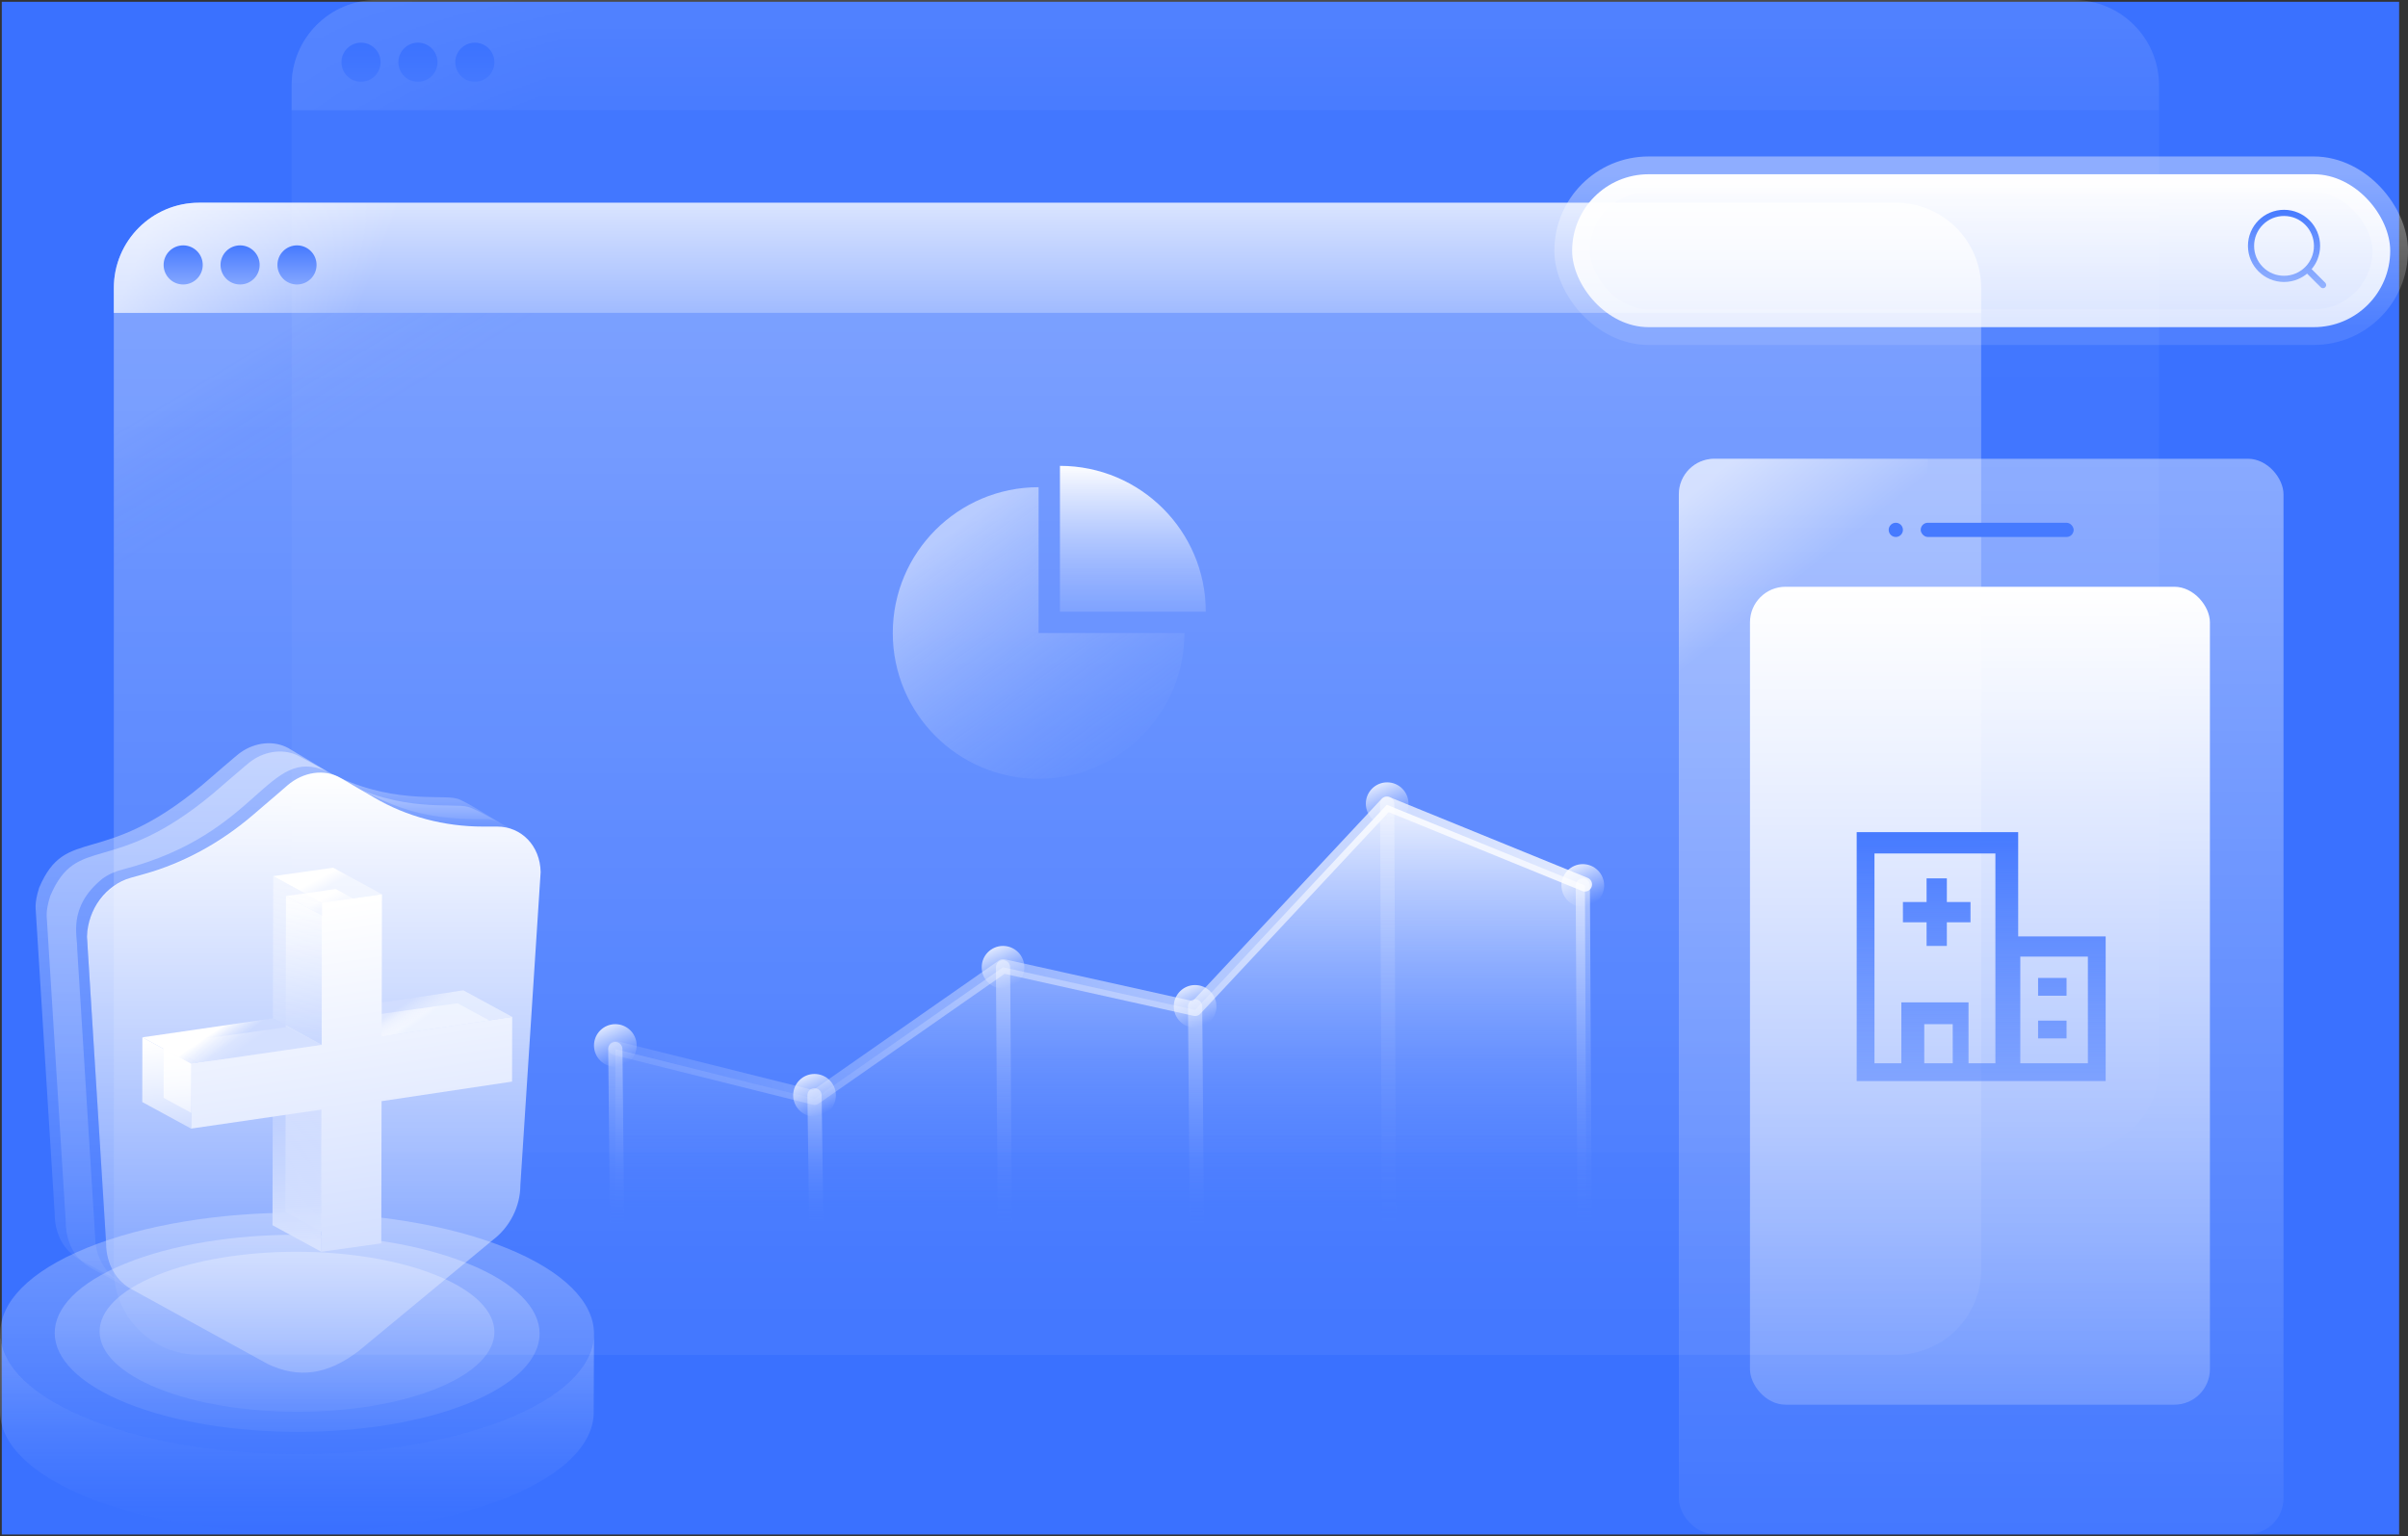 <?xml version="1.0" encoding="UTF-8"?>
<svg width="677px" height="432px" viewBox="0 0 677 432" version="1.1" xmlns="http://www.w3.org/2000/svg" xmlns:xlink="http://www.w3.org/1999/xlink">
    <rect x="0" y="0" width="677" height="432" fill="#333333" stroke="none"/>
    <title>登陆svg4</title>
    <defs>
        <linearGradient x1="50%" y1="0.479%" x2="50%" y2="100%" id="linearGradient-1">
            <stop stop-color="#FFFFFF" stop-opacity="0.8" offset="0%"></stop>
            <stop stop-color="#FFFFFF" stop-opacity="0.5" offset="100%"></stop>
        </linearGradient>
        <linearGradient x1="50%" y1="0%" x2="50%" y2="100%" id="linearGradient-2">
            <stop stop-color="#FFFFFF" stop-opacity="0.3" offset="0%"></stop>
            <stop stop-color="#FFFFFF" stop-opacity="0.1" offset="100%"></stop>
        </linearGradient>
        <linearGradient x1="4.772%" y1="47.997%" x2="53.316%" y2="52.452%" id="linearGradient-3">
            <stop stop-color="#FFFFFF" stop-opacity="0.6" offset="0%"></stop>
            <stop stop-color="#FFFFFF" stop-opacity="0" offset="100%"></stop>
        </linearGradient>
        <linearGradient x1="50%" y1="0%" x2="50%" y2="100%" id="linearGradient-4">
            <stop stop-color="#467AFF" offset="0%"></stop>
            <stop stop-color="#84A6FF" offset="100%"></stop>
        </linearGradient>
        <linearGradient x1="50%" y1="0%" x2="50%" y2="97.059%" id="linearGradient-5">
            <stop stop-color="#FFFFFF" stop-opacity="0.3" offset="0%"></stop>
            <stop stop-color="#FFFFFF" stop-opacity="0.05" offset="100%"></stop>
        </linearGradient>
        <linearGradient x1="4.772%" y1="38.275%" x2="31.131%" y2="61.718%" id="linearGradient-6">
            <stop stop-color="#FFFFFF" stop-opacity="0.3" offset="0%"></stop>
            <stop stop-color="#6C95FF" stop-opacity="0" offset="100%"></stop>
        </linearGradient>
        <linearGradient x1="50%" y1="0%" x2="50%" y2="100%" id="linearGradient-7">
            <stop stop-color="#FFFFFF" stop-opacity="0.4" offset="0%"></stop>
            <stop stop-color="#FFFFFF" stop-opacity="0.05" offset="100%"></stop>
        </linearGradient>
        <linearGradient x1="10.602%" y1="9.145%" x2="40.979%" y2="50%" id="linearGradient-8">
            <stop stop-color="#FFFFFF" stop-opacity="0.5" offset="0%"></stop>
            <stop stop-color="#FFFFFF" stop-opacity="0" offset="100%"></stop>
        </linearGradient>
        <linearGradient x1="50%" y1="0%" x2="50%" y2="100%" id="linearGradient-9">
            <stop stop-color="#FFFFFF" offset="0%"></stop>
            <stop stop-color="#FFFFFF" stop-opacity="0.2" offset="100%"></stop>
        </linearGradient>
        <linearGradient x1="50%" y1="0%" x2="50%" y2="100%" id="linearGradient-10">
            <stop stop-color="#467AFF" offset="0%"></stop>
            <stop stop-color="#467AFF" stop-opacity="0.5" offset="100%"></stop>
        </linearGradient>
        <linearGradient x1="50%" y1="0%" x2="50%" y2="100%" id="linearGradient-11">
            <stop stop-color="#FFFFFF" offset="0%"></stop>
            <stop stop-color="#FFFFFF" stop-opacity="0.8" offset="100%"></stop>
        </linearGradient>
        <linearGradient x1="50%" y1="0%" x2="50%" y2="100%" id="linearGradient-12">
            <stop stop-color="#FFFFFF" stop-opacity="0.4" offset="0%"></stop>
            <stop stop-color="#FFFFFF" stop-opacity="0.1" offset="100%"></stop>
        </linearGradient>
        <linearGradient x1="50%" y1="0%" x2="50%" y2="100%" id="linearGradient-13">
            <stop stop-color="#467AFF" offset="0%"></stop>
            <stop stop-color="#467AFF" stop-opacity="0.5" offset="100%"></stop>
        </linearGradient>
        <linearGradient x1="56.808%" y1="0%" x2="56.808%" y2="100%" id="linearGradient-14">
            <stop stop-color="#FCFDFF" stop-opacity="0.9" offset="0%"></stop>
            <stop stop-color="#5483FF" stop-opacity="0" offset="100%"></stop>
            <stop stop-color="#FFFFFF" stop-opacity="0.2" offset="100%"></stop>
        </linearGradient>
        <linearGradient x1="33.326%" y1="3.577%" x2="72.891%" y2="92.202%" id="linearGradient-15">
            <stop stop-color="#FFFFFF" stop-opacity="0.8" offset="0%"></stop>
            <stop stop-color="#E0E8FF" stop-opacity="0" offset="100%"></stop>
        </linearGradient>
        <linearGradient x1="50%" y1="0%" x2="50%" y2="100%" id="linearGradient-16">
            <stop stop-color="#FFFFFF" stop-opacity="0.4" offset="0%"></stop>
            <stop stop-color="#5B89FF" stop-opacity="0" offset="100%"></stop>
        </linearGradient>
        <linearGradient x1="50%" y1="0%" x2="50%" y2="100%" id="linearGradient-17">
            <stop stop-color="#FFFFFF" stop-opacity="0.4" offset="0%"></stop>
            <stop stop-color="#5B89FF" stop-opacity="0" offset="100%"></stop>
        </linearGradient>
        <linearGradient x1="50%" y1="0%" x2="50%" y2="100%" id="linearGradient-18">
            <stop stop-color="#FFFFFF" stop-opacity="0.4" offset="0%"></stop>
            <stop stop-color="#5B89FF" stop-opacity="0" offset="100%"></stop>
        </linearGradient>
        <linearGradient x1="50%" y1="0%" x2="50%" y2="100%" id="linearGradient-19">
            <stop stop-color="#FFFFFF" stop-opacity="0.4" offset="0%"></stop>
            <stop stop-color="#5B89FF" stop-opacity="0" offset="100%"></stop>
        </linearGradient>
        <linearGradient x1="50%" y1="0%" x2="50%" y2="100%" id="linearGradient-20">
            <stop stop-color="#FFFFFF" stop-opacity="0.4" offset="0%"></stop>
            <stop stop-color="#5B89FF" stop-opacity="0" offset="100%"></stop>
        </linearGradient>
        <linearGradient x1="50%" y1="0.206%" x2="50%" y2="100%" id="linearGradient-21">
            <stop stop-color="#FFFFFF" stop-opacity="0.5" offset="0%"></stop>
            <stop stop-color="#5B89FF" stop-opacity="0" offset="100%"></stop>
        </linearGradient>
        <linearGradient x1="100%" y1="45.398%" x2="0%" y2="54.602%" id="linearGradient-22">
            <stop stop-color="#FFFFFF" stop-opacity="0.8" offset="0%"></stop>
            <stop stop-color="#FFFFFF" stop-opacity="0.1" offset="100%"></stop>
        </linearGradient>
        <linearGradient x1="56.808%" y1="0%" x2="56.808%" y2="100%" id="linearGradient-23">
            <stop stop-color="#FCFDFF" offset="0%"></stop>
            <stop stop-color="#B0C6FF" stop-opacity="0.3" offset="100%"></stop>
            <stop stop-color="#FFFFFF" stop-opacity="0.2" offset="100%"></stop>
        </linearGradient>
        <linearGradient x1="0%" y1="41.165%" x2="80.834%" y2="99.621%" id="linearGradient-24">
            <stop stop-color="#FFFFFF" stop-opacity="0.5" offset="0%"></stop>
            <stop stop-color="#6993FF" stop-opacity="0.2" offset="100%"></stop>
        </linearGradient>
        <linearGradient x1="50%" y1="0%" x2="50%" y2="97.059%" id="linearGradient-25">
            <stop stop-color="#FFFFFF" stop-opacity="0.3" offset="0%"></stop>
            <stop stop-color="#3A71FF" stop-opacity="0.1" offset="100%"></stop>
        </linearGradient>
        <linearGradient x1="50%" y1="0%" x2="50%" y2="97.059%" id="linearGradient-26">
            <stop stop-color="#FFFFFF" stop-opacity="0.3" offset="0%"></stop>
            <stop stop-color="#FFFFFF" stop-opacity="0.05" offset="100%"></stop>
        </linearGradient>
        <linearGradient x1="50%" y1="0%" x2="50%" y2="97.059%" id="linearGradient-27">
            <stop stop-color="#FFFFFF" stop-opacity="0.3" offset="0%"></stop>
            <stop stop-color="#FFFFFF" stop-opacity="0.05" offset="100%"></stop>
        </linearGradient>
        <linearGradient x1="50%" y1="0%" x2="50%" y2="97.059%" id="linearGradient-28">
            <stop stop-color="#FFFFFF" stop-opacity="0.3" offset="0%"></stop>
            <stop stop-color="#FFFFFF" stop-opacity="0.05" offset="100%"></stop>
        </linearGradient>
        <linearGradient x1="50%" y1="0%" x2="50%" y2="100%" id="linearGradient-29">
            <stop stop-color="#FFFFFF" stop-opacity="0.4" offset="0%"></stop>
            <stop stop-color="#FFFFFF" stop-opacity="0.05" offset="100%"></stop>
        </linearGradient>
        <linearGradient x1="50%" y1="0%" x2="50%" y2="100%" id="linearGradient-30">
            <stop stop-color="#FFFFFF" offset="0%"></stop>
            <stop stop-color="#FFFFFF" stop-opacity="0.2" offset="100%"></stop>
        </linearGradient>
        <linearGradient x1="50%" y1="0%" x2="50%" y2="100%" id="linearGradient-31">
            <stop stop-color="#FFFFFF" stop-opacity="0.4" offset="0%"></stop>
            <stop stop-color="#FFFFFF" stop-opacity="0.05" offset="100%"></stop>
        </linearGradient>
        <linearGradient x1="50%" y1="0%" x2="50%" y2="100%" id="linearGradient-32">
            <stop stop-color="#FFFFFF" stop-opacity="0.4" offset="0%"></stop>
            <stop stop-color="#FFFFFF" stop-opacity="0.05" offset="100%"></stop>
        </linearGradient>
        <linearGradient x1="50%" y1="0%" x2="50%" y2="100%" id="linearGradient-33">
            <stop stop-color="#FFFFFF" stop-opacity="0.4" offset="0%"></stop>
            <stop stop-color="#FFFFFF" stop-opacity="0.05" offset="100%"></stop>
        </linearGradient>
        <linearGradient x1="33.326%" y1="47.32%" x2="50%" y2="52.887%" id="linearGradient-34">
            <stop stop-color="#FFFFFF" offset="0%"></stop>
            <stop stop-color="#FFFFFF" stop-opacity="0.45" offset="100%"></stop>
        </linearGradient>
        <linearGradient x1="48.823%" y1="3.577%" x2="50%" y2="100%" id="linearGradient-35">
            <stop stop-color="#FFFFFF" offset="0%"></stop>
            <stop stop-color="#FFFFFF" stop-opacity="0.45" offset="100%"></stop>
        </linearGradient>
        <linearGradient x1="33.326%" y1="45.228%" x2="50%" y2="55.139%" id="linearGradient-36">
            <stop stop-color="#FFFFFF" offset="0%"></stop>
            <stop stop-color="#FFFFFF" stop-opacity="0.45" offset="100%"></stop>
        </linearGradient>
        <linearGradient x1="33.326%" y1="47.32%" x2="50%" y2="52.887%" id="linearGradient-37">
            <stop stop-color="#FFFFFF" offset="0%"></stop>
            <stop stop-color="#FFFFFF" stop-opacity="0.45" offset="100%"></stop>
        </linearGradient>
        <linearGradient x1="45.177%" y1="3.577%" x2="50%" y2="100%" id="linearGradient-38">
            <stop stop-color="#FFFFFF" offset="0%"></stop>
            <stop stop-color="#FFFFFF" stop-opacity="0.45" offset="100%"></stop>
        </linearGradient>
        <linearGradient x1="36.204%" y1="3.577%" x2="50%" y2="100%" id="linearGradient-39">
            <stop stop-color="#FFFFFF" offset="0%"></stop>
            <stop stop-color="#FFFFFF" stop-opacity="0.45" offset="100%"></stop>
        </linearGradient>
        <linearGradient x1="33.326%" y1="46.927%" x2="49.566%" y2="53.143%" id="linearGradient-40">
            <stop stop-color="#D3DFFF" stop-opacity="0.7" offset="0%"></stop>
            <stop stop-color="#FCFDFF" stop-opacity="0.5" offset="100%"></stop>
        </linearGradient>
        <linearGradient x1="48.604%" y1="4.683%" x2="49.942%" y2="96.007%" id="linearGradient-41">
            <stop stop-color="#C3D3FF" stop-opacity="0.7" offset="0%"></stop>
            <stop stop-color="#D7E2FF" offset="100%"></stop>
        </linearGradient>
        <linearGradient x1="48.604%" y1="4.683%" x2="49.964%" y2="97.512%" id="linearGradient-42">
            <stop stop-color="#FFFFFF" stop-opacity="0.45" offset="0%"></stop>
            <stop stop-color="#C9D8FF" offset="100%"></stop>
        </linearGradient>
        <linearGradient x1="33.326%" y1="45.197%" x2="50%" y2="55.173%" id="linearGradient-43">
            <stop stop-color="#FFFFFF" offset="0%"></stop>
            <stop stop-color="#FFFFFF" stop-opacity="0.45" offset="100%"></stop>
        </linearGradient>
        <linearGradient x1="33.326%" y1="47.001%" x2="50%" y2="53.231%" id="linearGradient-44">
            <stop stop-color="#FFFFFF" offset="0%"></stop>
            <stop stop-color="#D0DDFF" stop-opacity="0.7" offset="100%"></stop>
        </linearGradient>
        <linearGradient x1="45.208%" y1="3.577%" x2="50%" y2="100%" id="linearGradient-45">
            <stop stop-color="#FFFFFF" offset="0%"></stop>
            <stop stop-color="#FFFFFF" stop-opacity="0.45" offset="100%"></stop>
        </linearGradient>
        <linearGradient x1="36.555%" y1="3.577%" x2="49.955%" y2="99.678%" id="linearGradient-46">
            <stop stop-color="#FFFFFF" offset="0%"></stop>
            <stop stop-color="#D3DFFF" offset="100%"></stop>
        </linearGradient>
    </defs>
    <g id="页面-1" stroke="none" stroke-width="1" fill="none" fill-rule="evenodd">
        <g id="登陆svg4" transform="translate(-0, 0)">
            <rect id="矩形" fill="#3A71FF" fill-rule="nonzero" x="0.5" y="0.5" width="674" height="431"></rect>
            <g id="编组-12" opacity="0.15" transform="translate(82, 0)" fill-rule="nonzero">
                <path d="M24,0 L501,0 C514.255,0 525,10.745 525,24 L525,31 L525,31 L0,31 L0,24 C0,10.745 10.745,0 24,0 Z" id="矩形备份" fill="url(#linearGradient-1)"></path>
                <path d="M0,31 L525,31 L525,300 C525,313.255 514.255,324 501,324 L24,324 C10.745,324 0,313.255 0,300 L0,31 L0,31 Z" id="矩形备份-2" fill="url(#linearGradient-2)"></path>
                <path d="M24,0 L140,0 L140,0 L140,31 L0,31 L0,24 C0,10.745 10.745,0 24,0 Z" id="矩形备份-27" fill="url(#linearGradient-3)"></path>
                <circle id="椭圆形备份-2" fill="url(#linearGradient-4)" cx="19.5" cy="17.5" r="5.5"></circle>
                <circle id="椭圆形备份-28" fill="url(#linearGradient-4)" cx="35.5" cy="17.5" r="5.5"></circle>
                <circle id="椭圆形备份-30" fill="url(#linearGradient-4)" cx="51.5" cy="17.5" r="5.5"></circle>
            </g>
            <g id="编组-9" transform="translate(32, 57)" fill-rule="nonzero">
                <path d="M0,31 L525,31 L525,300 C525,313.255 514.255,324 501,324 L24,324 C10.745,324 0,313.255 0,300 L0,31 L0,31 Z" id="矩形" fill="url(#linearGradient-5)"></path>
                <polygon id="矩形备份-28" fill="url(#linearGradient-6)" opacity="0.2" points="0 31 140 31 140 106 0 106"></polygon>
                <path d="M24,0 L501,0 C514.255,0 525,10.745 525,24 L525,31 L525,31 L0,31 L0,24 C0,10.745 10.745,0 24,0 Z" id="矩形" fill="url(#linearGradient-1)"></path>
                <path d="M24,0 L140,0 L140,0 L140,31 L0,31 L0,24 C0,10.745 10.745,0 24,0 Z" id="矩形备份-26" fill="url(#linearGradient-3)"></path>
                <circle id="椭圆形" fill="url(#linearGradient-4)" cx="19.5" cy="17.5" r="5.5"></circle>
                <circle id="椭圆形备份-26" fill="url(#linearGradient-4)" cx="35.5" cy="17.5" r="5.5"></circle>
                <circle id="椭圆形备份-27" fill="url(#linearGradient-4)" cx="51.5" cy="17.5" r="5.5"></circle>
            </g>
            <g id="编组-14" transform="translate(472, 129)" fill-rule="nonzero">
                <g id="编组-13">
                    <rect id="矩形备份-25" fill="url(#linearGradient-7)" x="0" y="0" width="170" height="302.373" rx="10"></rect>
                    <path d="M10,0 L70,0 L70,0 L70,75 L0,75 L0,10 C0,4.477 4.477,0 10,0 Z" id="矩形备份-25" fill="url(#linearGradient-8)"></path>
                    <g id="编组-8" transform="translate(59, 18)" fill="#467AFF">
                        <circle id="椭圆形" cx="2" cy="2" r="2"></circle>
                        <rect id="矩形" x="9" y="0" width="43" height="4" rx="2"></rect>
                    </g>
                </g>
                <rect id="矩形备份-25" fill="url(#linearGradient-9)" x="20" y="36" width="129.31" height="230" rx="10"></rect>
                <path d="M95.405,105 L95.405,134.324 L120,134.324 L120,175 L50,175 L50,105 L95.405,105 Z M89,111 L55,111 L55,170 L62.556,170 L62.556,152.871 L81.444,152.871 L81.444,170 L89,170 L89,111 Z M115,140 L96,140 L96,170 L115,170 L115,140 Z M77,159 L69,159 L69,170 L77,170 L77,159 Z M109,158 L109,163 L101,163 L101,158 L109,158 Z M109,146 L109,151 L101,151 L101,146 L109,146 Z M75.35,118 L75.35,124.65 L82,124.65 L82,130.35 L75.35,130.35 L75.35,137 L69.65,137 L69.65,130.35 L63,130.35 L63,124.65 L69.65,124.65 L69.65,118 L75.35,118 L75.35,118 Z" id="形状" fill="url(#linearGradient-10)"></path>
            </g>
            <g id="编组-15" transform="translate(442, 49)" fill-rule="nonzero">
                <rect id="矩形" stroke="url(#linearGradient-12)" stroke-width="10" fill="url(#linearGradient-11)" x="0" y="0" width="230" height="43" rx="21.5"></rect>
                <path d="M211.737,30.509 L207.908,26.681 L207.906,26.679 C208.562,25.902 209.097,25.031 209.493,24.095 C210.022,22.843 210.291,21.515 210.291,20.145 C210.291,18.776 210.022,17.447 209.493,16.196 C208.982,14.988 208.251,13.903 207.319,12.972 C206.388,12.04 205.303,11.309 204.095,10.798 C202.843,10.268 201.515,10 200.145,10 C198.776,10 197.447,10.268 196.196,10.798 C194.988,11.309 193.903,12.04 192.972,12.972 C192.04,13.903 191.309,14.988 190.798,16.196 C190.268,17.447 190,18.776 190,20.145 C190,21.515 190.268,22.843 190.798,24.095 C191.309,25.303 192.04,26.388 192.972,27.319 C193.903,28.251 194.988,28.982 196.196,29.493 C197.447,30.022 198.776,30.291 200.145,30.291 C201.515,30.291 202.843,30.022 204.095,29.493 C205.016,29.103 205.866,28.585 206.63,27.948 C206.632,27.949 206.634,27.951 206.636,27.953 L210.464,31.781 C210.64,31.957 210.87,32.045 211.1,32.045 C211.331,32.045 211.561,31.957 211.737,31.781 C212.088,31.43 212.088,30.86 211.737,30.509 Z M200.145,28.556 C197.899,28.556 195.787,27.681 194.198,26.093 C192.609,24.504 191.734,22.392 191.734,20.145 C191.734,17.899 192.609,15.787 194.198,14.198 C195.787,12.609 197.899,11.734 200.145,11.734 C202.392,11.734 204.504,12.609 206.093,14.198 C207.681,15.787 208.556,17.899 208.556,20.145 C208.556,22.392 207.681,24.504 206.093,26.093 C204.504,27.681 202.392,28.556 200.145,28.556 Z" id="形状" fill="url(#linearGradient-13)"></path>
            </g>
            <g id="编组-39备份-2" transform="translate(167, 220)">
                <polygon id="路径-8" fill="url(#linearGradient-14)" fill-rule="nonzero" points="279 119.757 6 119.757 6 75.013 62 89 115 52 169 64 222.902 6.298 278.594 29"></polygon>
                <circle id="椭圆形" fill="url(#linearGradient-15)" fill-rule="nonzero" cx="6" cy="74" r="6"></circle>
                <circle id="椭圆形备份-29" fill="url(#linearGradient-15)" fill-rule="nonzero" cx="62" cy="88" r="6"></circle>
                <circle id="椭圆形备份-31" fill="url(#linearGradient-15)" fill-rule="nonzero" cx="115" cy="52" r="6"></circle>
                <circle id="椭圆形备份-33" fill="url(#linearGradient-15)" fill-rule="nonzero" cx="169" cy="63" r="6"></circle>
                <circle id="椭圆形备份-35" fill="url(#linearGradient-15)" fill-rule="nonzero" cx="223" cy="6" r="6"></circle>
                <circle id="椭圆形备份-36" fill="url(#linearGradient-15)" fill-rule="nonzero" cx="278" cy="29" r="6"></circle>
                <line x1="6" y1="75" x2="6.5" y2="124.343" id="路径-12" stroke="url(#linearGradient-16)" stroke-width="4" stroke-linecap="round" stroke-linejoin="round"></line>
                <line x1="62" y1="88" x2="62.5" y2="124.343" id="路径-12备份" stroke="url(#linearGradient-17)" stroke-width="4" stroke-linecap="round" stroke-linejoin="round"></line>
                <line x1="115" y1="52" x2="115.5" y2="124.343" id="路径-12备份-2" stroke="url(#linearGradient-18)" stroke-width="4" stroke-linecap="round" stroke-linejoin="round"></line>
                <line x1="169" y1="63" x2="169.5" y2="124.343" id="路径-12备份-3" stroke="url(#linearGradient-19)" stroke-width="4" stroke-linecap="round" stroke-linejoin="round"></line>
                <line x1="223" y1="6" x2="223.5" y2="124.343" id="路径-12备份-4" stroke="url(#linearGradient-20)" stroke-width="4" stroke-linecap="round" stroke-linejoin="round"></line>
                <line x1="278" y1="29" x2="278.5" y2="124.343" id="路径-12备份-17" stroke="url(#linearGradient-21)" stroke-width="4" stroke-linecap="round" stroke-linejoin="round"></line>
                <polyline id="路径-8" stroke="url(#linearGradient-22)" stroke-width="4" stroke-linecap="round" stroke-linejoin="round" points="6 74.715 62 88.702 115 51.702 169 63.702 222.902 6 278.594 28.702"></polyline>
            </g>
            <g id="编组-11" transform="translate(251, 131)" fill-rule="nonzero">
                <path d="M88,41 L88,-8.53538876e-16 C65.356,-8.53538876e-16 47,18.356 47,41 L88,41 Z" id="椭圆形备份-6" fill="url(#linearGradient-23)" transform="translate(67.5, 20.5) scale(-1, 1) translate(-67.5, -20.5) "></path>
                <path d="M41,88 C63.644,88 82,69.644 82,47 C82,24.356 63.644,6 41,6 C18.356,6 1.42108547e-14,24.356 1.42108547e-14,47 L41,47 L41,88 Z" id="椭圆形备份-5" fill="url(#linearGradient-24)" transform="translate(41, 47) scale(-1, 1) rotate(90) translate(-41, -47) "></path>
            </g>
            <g id="2.5医疗防护矢量插画" transform="translate(-0, 209)" fill-rule="nonzero">
                <g id="编组" transform="translate(0, 132)">
                    <path d="M167,34.095 C167,34.251 166.995,34.407 166.99,34.563 C166.987,34.624 166.984,34.685 166.981,34.746 C166.977,34.82 166.973,34.895 166.968,34.969 C166.964,35.033 166.959,35.097 166.954,35.16 C166.948,35.234 166.942,35.308 166.934,35.382 C166.928,35.446 166.921,35.51 166.914,35.575 C166.906,35.648 166.897,35.721 166.888,35.795 C166.88,35.859 166.871,35.923 166.862,35.988 C166.852,36.061 166.841,36.134 166.83,36.208 C166.82,36.272 166.809,36.336 166.798,36.401 C166.785,36.474 166.772,36.547 166.759,36.62 C166.747,36.684 166.734,36.749 166.721,36.813 C166.707,36.886 166.691,36.959 166.676,37.032 C166.661,37.096 166.647,37.161 166.632,37.226 C166.616,37.298 166.598,37.371 166.58,37.444 C166.564,37.508 166.548,37.573 166.531,37.637 C166.512,37.71 166.493,37.782 166.472,37.855 C166.455,37.92 166.436,37.984 166.418,38.049 C166.397,38.12 166.375,38.191 166.353,38.262 C166.334,38.327 166.314,38.392 166.293,38.457 C166.27,38.528 166.246,38.6 166.222,38.671 C166.2,38.736 166.178,38.8 166.156,38.865 C166.13,38.936 166.104,39.008 166.078,39.08 C166.054,39.144 166.031,39.208 166.006,39.272 C165.979,39.343 165.95,39.415 165.922,39.487 C165.896,39.551 165.871,39.615 165.845,39.679 C165.815,39.75 165.784,39.822 165.753,39.894 C165.726,39.957 165.699,40.021 165.671,40.084 C165.639,40.156 165.605,40.229 165.572,40.301 C165.543,40.364 165.515,40.427 165.485,40.489 C165.451,40.562 165.415,40.635 165.379,40.707 C165.348,40.769 165.318,40.831 165.287,40.893 C165.25,40.967 165.211,41.041 165.172,41.115 C165.141,41.175 165.11,41.236 165.077,41.296 C165.031,41.383 164.983,41.469 164.935,41.555 C164.907,41.605 164.88,41.655 164.852,41.705 C164.793,41.809 164.731,41.912 164.67,42.016 C164.651,42.048 164.633,42.08 164.613,42.113 C164.532,42.248 164.448,42.384 164.363,42.519 C164.34,42.555 164.315,42.591 164.292,42.628 C164.229,42.727 164.165,42.826 164.099,42.925 C164.065,42.975 164.03,43.025 163.996,43.076 C163.939,43.16 163.882,43.245 163.823,43.329 C163.784,43.385 163.744,43.44 163.704,43.496 C163.648,43.575 163.592,43.654 163.534,43.732 C163.491,43.79 163.448,43.848 163.404,43.906 C163.348,43.982 163.291,44.058 163.233,44.134 C163.187,44.194 163.141,44.253 163.094,44.312 C163.036,44.387 162.978,44.461 162.919,44.536 C162.874,44.592 162.828,44.647 162.783,44.703 C162.713,44.789 162.643,44.875 162.571,44.96 C162.524,45.016 162.477,45.072 162.43,45.128 C162.357,45.213 162.284,45.298 162.21,45.383 C162.162,45.438 162.114,45.493 162.065,45.548 C161.987,45.636 161.908,45.724 161.828,45.812 C161.782,45.862 161.736,45.913 161.69,45.964 C161.594,46.067 161.498,46.169 161.4,46.272 C161.367,46.307 161.334,46.342 161.301,46.377 C161.169,46.514 161.035,46.651 160.899,46.788 C160.866,46.82 160.833,46.853 160.8,46.885 C160.695,46.989 160.589,47.093 160.482,47.197 C160.431,47.246 160.378,47.296 160.326,47.345 C160.235,47.432 160.143,47.519 160.05,47.606 C159.992,47.66 159.934,47.713 159.875,47.767 C159.785,47.85 159.695,47.932 159.603,48.014 C159.546,48.065 159.489,48.116 159.432,48.167 C159.298,48.285 159.162,48.404 159.025,48.522 C158.986,48.555 158.948,48.588 158.91,48.622 C158.735,48.77 158.558,48.918 158.378,49.066 C158.334,49.102 158.29,49.137 158.246,49.173 C158.105,49.288 157.963,49.402 157.818,49.516 C157.76,49.562 157.702,49.608 157.643,49.654 C157.492,49.772 157.34,49.889 157.186,50.006 C157.145,50.037 157.105,50.069 157.064,50.099 C156.871,50.245 156.674,50.39 156.476,50.535 C156.426,50.571 156.375,50.607 156.325,50.643 C156.171,50.755 156.014,50.866 155.856,50.977 C155.793,51.022 155.729,51.067 155.664,51.111 C155.496,51.228 155.326,51.345 155.153,51.462 C155.112,51.49 155.071,51.518 155.029,51.546 C154.816,51.689 154.601,51.831 154.383,51.972 C154.3,52.027 154.215,52.08 154.131,52.134 C154.032,52.198 153.934,52.261 153.834,52.324 C153.745,52.381 153.655,52.437 153.565,52.493 C153.465,52.555 153.365,52.618 153.263,52.68 C153.172,52.736 153.079,52.792 152.987,52.848 C152.885,52.91 152.783,52.972 152.68,53.034 C152.587,53.09 152.492,53.146 152.397,53.201 C152.294,53.263 152.19,53.324 152.085,53.385 C151.989,53.441 151.892,53.496 151.795,53.552 C151.69,53.613 151.585,53.673 151.478,53.733 C151.38,53.789 151.281,53.845 151.181,53.9 C151.074,53.96 150.967,54.02 150.859,54.08 C150.758,54.135 150.657,54.19 150.556,54.246 C150.447,54.305 150.337,54.364 150.227,54.424 C150.125,54.479 150.022,54.533 149.919,54.588 C149.807,54.647 149.695,54.706 149.583,54.765 C149.479,54.82 149.374,54.874 149.269,54.928 C149.156,54.987 149.042,55.046 148.927,55.104 C148.821,55.158 148.714,55.212 148.607,55.266 C148.492,55.324 148.376,55.382 148.259,55.44 C148.151,55.494 148.042,55.547 147.933,55.601 C147.815,55.659 147.697,55.716 147.578,55.774 C147.468,55.827 147.358,55.88 147.247,55.933 C147.127,55.99 147.007,56.047 146.886,56.104 C146.774,56.157 146.662,56.21 146.549,56.263 C146.427,56.319 146.305,56.376 146.182,56.432 C146.068,56.484 145.954,56.537 145.839,56.589 C145.715,56.645 145.59,56.701 145.465,56.757 C145.349,56.809 145.233,56.861 145.116,56.913 C144.99,56.969 144.863,57.024 144.736,57.08 C144.618,57.131 144.5,57.183 144.382,57.234 C144.253,57.289 144.124,57.344 143.995,57.399 C143.884,57.446 143.773,57.493 143.662,57.54 C143.36,57.667 143.056,57.794 142.749,57.919 C142.297,58.103 141.84,58.284 141.38,58.463 C141.26,58.51 141.139,58.557 141.017,58.604 C140.606,58.762 140.191,58.919 139.774,59.074 C139.719,59.094 139.664,59.115 139.609,59.135 C139.144,59.306 138.673,59.475 138.201,59.641 C138.079,59.684 137.957,59.726 137.835,59.769 C137.433,59.908 137.029,60.046 136.622,60.182 C136.533,60.212 136.446,60.242 136.357,60.272 C135.877,60.431 135.393,60.587 134.907,60.741 C134.79,60.778 134.672,60.815 134.554,60.852 C134.149,60.979 133.741,61.104 133.331,61.228 C133.221,61.261 133.111,61.295 133,61.328 C132.505,61.476 132.008,61.621 131.507,61.763 C131.402,61.793 131.295,61.823 131.189,61.853 C130.769,61.971 130.348,62.087 129.925,62.202 C129.798,62.236 129.672,62.271 129.545,62.305 C129.037,62.441 128.525,62.575 128.011,62.706 C127.927,62.728 127.842,62.749 127.758,62.77 C127.312,62.883 126.863,62.994 126.413,63.103 C126.277,63.136 126.141,63.169 126.004,63.202 C125.482,63.326 124.959,63.449 124.431,63.569 C123.815,63.709 123.196,63.846 122.573,63.979 C122.43,64.01 122.285,64.039 122.142,64.069 C121.661,64.17 121.179,64.271 120.694,64.368 C120.463,64.415 120.229,64.459 119.997,64.504 C119.598,64.583 119.198,64.661 118.797,64.737 C118.534,64.786 118.27,64.833 118.007,64.881 C117.632,64.95 117.257,65.019 116.881,65.085 C116.603,65.133 116.324,65.18 116.045,65.227 C115.68,65.29 115.315,65.352 114.948,65.412 C114.66,65.459 114.371,65.504 114.083,65.55 C113.722,65.607 113.362,65.664 112.999,65.719 C112.705,65.764 112.409,65.807 112.113,65.85 C111.754,65.903 111.396,65.955 111.035,66.005 C110.736,66.047 110.435,66.088 110.135,66.128 C109.776,66.177 109.417,66.225 109.056,66.271 C108.636,66.325 108.215,66.379 107.794,66.43 C107.689,66.443 107.585,66.456 107.48,66.469 C106.914,66.537 106.345,66.602 105.776,66.665 C105.64,66.68 105.503,66.694 105.367,66.709 C104.889,66.761 104.41,66.811 103.93,66.859 C103.807,66.872 103.684,66.885 103.56,66.897 C102.989,66.953 102.415,67.007 101.841,67.059 C101.715,67.07 101.587,67.081 101.46,67.092 C100.979,67.134 100.497,67.174 100.015,67.213 C99.878,67.224 99.741,67.235 99.604,67.246 C99.023,67.291 98.441,67.334 97.859,67.375 C97.775,67.38 97.692,67.386 97.609,67.391 C97.034,67.43 96.459,67.467 95.883,67.501 C95.844,67.504 95.805,67.506 95.765,67.508 C95.175,67.543 94.584,67.574 93.992,67.604 C93.887,67.609 93.782,67.614 93.677,67.619 C93.102,67.647 92.527,67.672 91.951,67.695 C91.844,67.699 91.737,67.703 91.63,67.707 C91.039,67.73 90.448,67.751 89.856,67.768 C89.809,67.769 89.762,67.77 89.714,67.772 C89.25,67.785 88.784,67.795 88.319,67.805 C87.938,67.814 87.557,67.821 87.176,67.827 C86.865,67.832 86.555,67.837 86.244,67.84 C85.861,67.845 85.477,67.848 85.093,67.85 C84.785,67.852 84.477,67.854 84.169,67.855 C83.78,67.855 83.391,67.854 83.002,67.852 C82.7,67.851 82.397,67.85 82.094,67.848 C81.695,67.844 81.297,67.839 80.898,67.833 C80.605,67.829 80.311,67.826 80.017,67.82 C79.65,67.814 79.283,67.804 78.916,67.796 C78.606,67.788 78.296,67.782 77.987,67.773 C77.615,67.763 77.243,67.749 76.872,67.737 C76.567,67.727 76.263,67.718 75.959,67.706 C75.58,67.691 75.201,67.674 74.823,67.658 C74.527,67.645 74.23,67.633 73.935,67.619 C73.544,67.6 73.154,67.578 72.763,67.557 C72.481,67.542 72.197,67.528 71.915,67.511 C71.509,67.488 71.104,67.461 70.699,67.435 C70.433,67.418 70.168,67.402 69.903,67.384 C69.444,67.353 68.987,67.318 68.53,67.284 C68.319,67.268 68.108,67.254 67.898,67.237 C67.23,67.185 66.564,67.129 65.9,67.07 C65.821,67.063 65.742,67.055 65.663,67.048 C65.078,66.995 64.493,66.941 63.91,66.883 C63.747,66.867 63.584,66.848 63.421,66.832 C62.909,66.78 62.397,66.727 61.888,66.671 C61.638,66.643 61.39,66.613 61.141,66.585 C60.719,66.537 60.296,66.489 59.876,66.438 C59.6,66.404 59.326,66.369 59.051,66.334 C58.659,66.285 58.266,66.235 57.875,66.184 C57.589,66.146 57.303,66.106 57.017,66.067 C56.64,66.015 56.263,65.963 55.887,65.909 C55.377,65.836 54.868,65.761 54.361,65.684 C54.285,65.672 54.209,65.66 54.133,65.648 C53.583,65.564 53.035,65.477 52.488,65.387 C52.446,65.38 52.404,65.373 52.361,65.366 C51.802,65.274 51.245,65.179 50.689,65.081 C50.59,65.064 50.491,65.047 50.391,65.029 C49.852,64.933 49.314,64.835 48.778,64.735 C48.679,64.716 48.58,64.698 48.482,64.679 C47.934,64.575 47.388,64.469 46.845,64.36 C46.779,64.347 46.714,64.334 46.649,64.32 C46.164,64.223 45.681,64.123 45.201,64.021 C45.048,63.988 44.896,63.956 44.743,63.923 C44.283,63.824 43.824,63.723 43.367,63.621 C43.281,63.601 43.195,63.583 43.109,63.563 C42.577,63.443 42.048,63.319 41.522,63.194 C41.385,63.161 41.249,63.128 41.113,63.095 C40.696,62.994 40.28,62.891 39.866,62.787 C39.732,62.754 39.597,62.72 39.462,62.686 C38.943,62.553 38.426,62.419 37.912,62.282 C37.827,62.259 37.743,62.236 37.659,62.213 C37.246,62.101 36.835,61.988 36.426,61.873 C36.184,61.806 35.944,61.737 35.704,61.668 C35.394,61.58 35.084,61.49 34.776,61.399 C34.536,61.328 34.297,61.257 34.058,61.185 C33.752,61.093 33.448,61 33.145,60.905 C32.909,60.832 32.673,60.759 32.439,60.685 C32.135,60.588 31.833,60.491 31.532,60.392 C31.302,60.317 31.073,60.243 30.844,60.167 C30.539,60.065 30.236,59.961 29.933,59.858 C29.714,59.782 29.494,59.708 29.276,59.631 C28.962,59.522 28.651,59.409 28.341,59.297 C28.138,59.224 27.934,59.152 27.733,59.078 C27.392,58.953 27.056,58.825 26.719,58.697 C26.552,58.634 26.383,58.572 26.216,58.507 C25.715,58.314 25.219,58.118 24.727,57.919 C17.785,55.106 12.31,51.922 8.301,48.525 C7.707,48.022 7.145,47.514 6.616,47.001 C6.484,46.873 6.353,46.745 6.225,46.616 C5.968,46.359 5.72,46.101 5.479,45.842 C5.359,45.713 5.24,45.583 5.124,45.453 C4.892,45.193 4.667,44.932 4.451,44.67 C3.585,43.623 2.848,42.562 2.24,41.492 C2.012,41.091 1.802,40.688 1.611,40.284 C1.483,40.015 1.363,39.745 1.251,39.475 C0.972,38.8 0.743,38.122 0.565,37.442 C0.493,37.17 0.43,36.898 0.375,36.626 C0.181,35.672 0.086,34.716 0.09,33.761 L-6.56502034e-15,55.907 C-0.035,64.645 8.183,73.397 24.637,80.065 C25.129,80.264 25.626,80.46 26.127,80.653 C26.293,80.717 26.461,80.78 26.628,80.843 C26.965,80.971 27.302,81.099 27.643,81.224 C27.845,81.298 28.049,81.37 28.251,81.443 C28.562,81.555 28.872,81.667 29.186,81.777 C29.404,81.854 29.624,81.928 29.844,82.004 C30.146,82.107 30.449,82.211 30.754,82.313 C30.983,82.389 31.212,82.464 31.442,82.538 C31.743,82.637 32.045,82.734 32.349,82.83 C32.583,82.905 32.819,82.978 33.055,83.052 C33.358,83.146 33.663,83.239 33.969,83.331 C34.207,83.403 34.446,83.474 34.686,83.545 C34.994,83.636 35.304,83.726 35.614,83.814 C35.854,83.883 36.095,83.952 36.336,84.02 C36.45,84.051 36.562,84.084 36.676,84.116 C36.972,84.198 37.271,84.278 37.569,84.359 C37.654,84.382 37.737,84.405 37.822,84.428 C38.336,84.565 38.853,84.699 39.373,84.832 C39.507,84.866 39.642,84.899 39.776,84.933 C40.19,85.037 40.606,85.14 41.023,85.241 C41.159,85.274 41.295,85.307 41.432,85.339 C41.959,85.465 42.487,85.589 43.019,85.709 C43.105,85.729 43.191,85.747 43.277,85.767 C43.734,85.869 44.193,85.97 44.653,86.069 C44.805,86.102 44.958,86.134 45.111,86.167 C45.591,86.268 46.073,86.368 46.558,86.466 C46.624,86.479 46.689,86.493 46.755,86.506 C46.773,86.51 46.792,86.514 46.81,86.518 C47.335,86.623 47.863,86.724 48.392,86.825 C48.49,86.843 48.589,86.862 48.688,86.881 C49.223,86.981 49.761,87.079 50.301,87.175 C50.401,87.192 50.5,87.21 50.599,87.227 C51.155,87.324 51.711,87.42 52.271,87.512 C52.313,87.519 52.356,87.526 52.398,87.533 C52.945,87.622 53.493,87.709 54.044,87.794 C54.119,87.806 54.195,87.818 54.27,87.829 C54.684,87.892 55.099,87.955 55.515,88.015 C55.609,88.029 55.703,88.041 55.797,88.054 C56.173,88.108 56.55,88.16 56.927,88.212 C57.213,88.251 57.498,88.291 57.785,88.329 C58.176,88.381 58.568,88.43 58.96,88.479 C59.235,88.514 59.51,88.55 59.786,88.583 C60.206,88.634 60.628,88.682 61.05,88.73 C61.299,88.758 61.548,88.788 61.797,88.816 C62.307,88.872 62.819,88.925 63.331,88.977 C63.484,88.992 63.636,89.01 63.789,89.025 C63.799,89.026 63.81,89.027 63.82,89.028 C64.405,89.086 64.991,89.141 65.577,89.193 C65.655,89.2 65.732,89.208 65.81,89.215 C66.474,89.274 67.14,89.33 67.808,89.382 C68.018,89.399 68.228,89.413 68.438,89.429 C68.896,89.463 69.354,89.498 69.812,89.529 C70.077,89.548 70.343,89.563 70.608,89.58 C71.014,89.606 71.419,89.633 71.825,89.657 C71.851,89.658 71.877,89.66 71.903,89.661 C72.159,89.676 72.416,89.688 72.673,89.702 C73.063,89.723 73.454,89.745 73.845,89.764 C74.14,89.778 74.436,89.79 74.732,89.803 C75.111,89.819 75.49,89.837 75.869,89.851 C76.173,89.863 76.477,89.872 76.782,89.882 C77.153,89.895 77.525,89.908 77.897,89.918 C78.206,89.927 78.516,89.934 78.826,89.941 C79.193,89.95 79.56,89.959 79.927,89.966 C79.993,89.967 80.058,89.969 80.123,89.97 C80.351,89.974 80.58,89.975 80.808,89.979 C81.207,89.984 81.605,89.99 82.004,89.993 C82.307,89.996 82.609,89.996 82.912,89.998 C83.301,89.999 83.69,90 84.079,90 C84.387,89.999 84.695,89.997 85.003,89.995 C85.387,89.993 85.77,89.99 86.154,89.986 C86.465,89.982 86.775,89.977 87.086,89.972 C87.467,89.966 87.848,89.959 88.229,89.951 C88.376,89.948 88.524,89.946 88.671,89.942 C88.989,89.935 89.307,89.926 89.625,89.917 C89.672,89.915 89.719,89.914 89.767,89.913 C90.358,89.896 90.949,89.875 91.54,89.853 C91.647,89.849 91.754,89.845 91.862,89.84 C92.437,89.817 93.013,89.792 93.587,89.765 C93.692,89.76 93.797,89.754 93.902,89.749 C94.494,89.72 95.085,89.688 95.675,89.654 C95.715,89.651 95.754,89.649 95.794,89.646 C96.37,89.612 96.945,89.576 97.519,89.537 C97.602,89.531 97.686,89.526 97.769,89.52 C97.822,89.516 97.874,89.513 97.927,89.509 C98.457,89.472 98.986,89.432 99.515,89.391 C99.651,89.381 99.788,89.369 99.925,89.358 C100.408,89.32 100.89,89.279 101.371,89.237 C101.498,89.226 101.625,89.215 101.752,89.204 C102.326,89.153 102.899,89.099 103.471,89.042 C103.594,89.03 103.717,89.017 103.841,89.005 C104.32,88.956 104.799,88.906 105.277,88.855 C105.414,88.84 105.55,88.825 105.686,88.81 C106.256,88.747 106.824,88.682 107.391,88.614 C107.495,88.602 107.599,88.588 107.704,88.576 C107.993,88.54 108.283,88.506 108.572,88.469 C108.704,88.452 108.835,88.434 108.967,88.417 C109.327,88.37 109.686,88.322 110.045,88.274 C110.346,88.233 110.646,88.193 110.946,88.151 C111.306,88.1 111.665,88.048 112.023,87.995 C112.319,87.952 112.615,87.909 112.91,87.864 C113.272,87.809 113.633,87.752 113.993,87.695 C114.282,87.65 114.57,87.605 114.858,87.558 C115.225,87.498 115.59,87.435 115.955,87.373 C116.234,87.325 116.513,87.279 116.791,87.23 C117.168,87.164 117.542,87.095 117.917,87.027 C118.18,86.978 118.444,86.931 118.707,86.882 C119.109,86.806 119.508,86.728 119.908,86.649 C120.14,86.604 120.373,86.56 120.604,86.514 C121.089,86.416 121.571,86.315 122.052,86.214 C122.196,86.184 122.34,86.155 122.483,86.125 C123.106,85.991 123.725,85.855 124.341,85.715 C124.351,85.712 124.361,85.71 124.371,85.708 C124.888,85.59 125.402,85.469 125.914,85.347 C126.051,85.314 126.187,85.281 126.323,85.248 C126.773,85.139 127.222,85.028 127.668,84.915 C127.752,84.894 127.837,84.873 127.921,84.852 C128.435,84.721 128.947,84.586 129.455,84.45 C129.582,84.416 129.708,84.382 129.835,84.347 C130.258,84.233 130.679,84.116 131.099,83.998 C131.205,83.968 131.312,83.939 131.418,83.908 C131.918,83.766 132.415,83.621 132.91,83.473 C133.021,83.44 133.131,83.406 133.241,83.373 C133.651,83.249 134.059,83.124 134.464,82.997 C134.582,82.96 134.7,82.924 134.817,82.887 C135.303,82.732 135.787,82.576 136.267,82.417 C136.355,82.387 136.443,82.357 136.532,82.328 C136.938,82.192 137.342,82.054 137.744,81.914 C137.867,81.871 137.989,81.829 138.111,81.786 C138.583,81.62 139.053,81.452 139.519,81.281 C139.574,81.26 139.629,81.239 139.684,81.219 C140.102,81.064 140.516,80.907 140.927,80.749 C141.048,80.702 141.169,80.655 141.29,80.609 C141.75,80.429 142.207,80.249 142.659,80.064 C142.966,79.939 143.27,79.812 143.572,79.686 C143.606,79.671 143.642,79.656 143.677,79.642 C143.754,79.609 143.829,79.577 143.905,79.544 C144.034,79.489 144.163,79.434 144.291,79.379 C144.41,79.328 144.528,79.276 144.646,79.225 C144.773,79.169 144.9,79.114 145.026,79.058 C145.143,79.006 145.259,78.954 145.375,78.903 C145.5,78.847 145.624,78.791 145.748,78.735 C145.863,78.682 145.978,78.63 146.092,78.577 C146.215,78.521 146.337,78.464 146.459,78.408 C146.572,78.355 146.684,78.303 146.796,78.25 C146.917,78.193 147.037,78.136 147.157,78.078 C147.268,78.025 147.378,77.972 147.488,77.919 C147.607,77.862 147.725,77.804 147.843,77.746 C147.952,77.693 148.061,77.639 148.169,77.586 C148.285,77.528 148.401,77.47 148.517,77.411 C148.624,77.358 148.731,77.304 148.837,77.25 C148.951,77.191 149.065,77.133 149.179,77.074 C149.284,77.019 149.389,76.965 149.493,76.911 C149.605,76.852 149.717,76.793 149.828,76.734 C149.931,76.679 150.034,76.624 150.136,76.569 C150.247,76.51 150.357,76.45 150.466,76.391 C150.567,76.336 150.668,76.281 150.768,76.226 C150.877,76.166 150.985,76.105 151.092,76.045 C151.191,75.99 151.29,75.935 151.388,75.879 C151.494,75.819 151.6,75.758 151.705,75.698 C151.802,75.642 151.899,75.586 151.995,75.53 C152.1,75.469 152.204,75.408 152.308,75.347 C152.402,75.291 152.496,75.235 152.59,75.179 C152.693,75.117 152.796,75.055 152.898,74.993 C152.99,74.937 153.082,74.882 153.173,74.826 C153.274,74.764 153.375,74.701 153.476,74.638 C153.565,74.582 153.655,74.526 153.744,74.47 C153.844,74.407 153.942,74.343 154.041,74.28 C154.109,74.237 154.178,74.193 154.245,74.15 C154.261,74.139 154.277,74.129 154.293,74.118 C154.511,73.977 154.726,73.835 154.939,73.692 C154.981,73.664 155.021,73.636 155.063,73.608 C155.235,73.491 155.406,73.374 155.575,73.257 C155.639,73.212 155.703,73.168 155.766,73.123 C155.924,73.012 156.081,72.901 156.235,72.789 C156.285,72.753 156.336,72.717 156.386,72.681 C156.584,72.536 156.781,72.391 156.974,72.245 C157.015,72.214 157.055,72.183 157.095,72.153 C157.25,72.035 157.402,71.918 157.553,71.8 C157.612,71.754 157.67,71.708 157.728,71.662 C157.873,71.548 158.015,71.433 158.156,71.319 C158.2,71.283 158.245,71.248 158.288,71.212 C158.468,71.064 158.645,70.916 158.82,70.767 C158.859,70.734 158.897,70.701 158.935,70.668 C159.073,70.55 159.208,70.431 159.342,70.313 C159.368,70.29 159.395,70.267 159.421,70.244 C159.452,70.216 159.482,70.188 159.513,70.16 C159.605,70.078 159.696,69.996 159.786,69.913 C159.844,69.859 159.903,69.806 159.96,69.752 C160.053,69.665 160.145,69.578 160.236,69.491 C160.288,69.442 160.341,69.392 160.392,69.343 C160.499,69.24 160.604,69.136 160.708,69.033 C160.742,69 160.776,68.967 160.809,68.933 C160.945,68.797 161.079,68.66 161.211,68.523 C161.245,68.488 161.278,68.452 161.312,68.416 C161.409,68.314 161.505,68.212 161.6,68.11 C161.647,68.059 161.692,68.008 161.739,67.957 C161.818,67.87 161.897,67.782 161.975,67.695 C162.024,67.639 162.073,67.584 162.121,67.528 C162.195,67.444 162.267,67.359 162.339,67.275 C162.387,67.218 162.435,67.162 162.482,67.106 C162.553,67.021 162.623,66.935 162.693,66.85 C162.721,66.815 162.751,66.779 162.78,66.744 C162.797,66.723 162.812,66.702 162.829,66.681 C162.888,66.607 162.946,66.533 163.004,66.459 C163.05,66.4 163.097,66.34 163.143,66.28 C163.201,66.205 163.257,66.129 163.314,66.053 C163.357,65.995 163.401,65.937 163.444,65.878 C163.502,65.8 163.557,65.721 163.613,65.643 C163.653,65.587 163.694,65.531 163.733,65.475 C163.791,65.391 163.848,65.308 163.905,65.224 C163.939,65.173 163.975,65.122 164.009,65.07 C164.075,64.972 164.138,64.873 164.202,64.775 C164.225,64.738 164.25,64.701 164.273,64.665 C164.358,64.53 164.442,64.394 164.523,64.258 C164.543,64.226 164.561,64.193 164.58,64.161 C164.642,64.058 164.703,63.954 164.762,63.851 C164.79,63.8 164.818,63.749 164.846,63.699 C164.893,63.613 164.941,63.528 164.987,63.442 C164.992,63.433 164.998,63.423 165.003,63.414 C165.03,63.363 165.056,63.311 165.083,63.26 C165.121,63.186 165.16,63.113 165.197,63.039 C165.228,62.977 165.258,62.915 165.289,62.853 C165.325,62.781 165.36,62.708 165.395,62.635 C165.425,62.572 165.453,62.51 165.482,62.447 C165.515,62.375 165.549,62.302 165.581,62.23 C165.609,62.167 165.636,62.103 165.663,62.039 C165.694,61.968 165.725,61.896 165.754,61.824 C165.781,61.761 165.806,61.697 165.831,61.633 C165.86,61.561 165.889,61.489 165.916,61.418 C165.941,61.353 165.964,61.289 165.988,61.225 C166.014,61.154 166.04,61.082 166.065,61.011 C166.088,60.946 166.11,60.882 166.132,60.817 C166.156,60.746 166.18,60.674 166.203,60.603 C166.223,60.538 166.243,60.474 166.263,60.409 C166.285,60.338 166.307,60.266 166.328,60.195 C166.335,60.169 166.344,60.143 166.351,60.117 C166.362,60.078 166.372,60.04 166.382,60.001 C166.402,59.928 166.422,59.856 166.441,59.783 C166.458,59.719 166.474,59.654 166.49,59.59 C166.508,59.517 166.525,59.444 166.542,59.372 C166.557,59.307 166.571,59.242 166.585,59.178 C166.601,59.105 166.616,59.032 166.631,58.959 C166.644,58.895 166.656,58.83 166.668,58.766 C166.682,58.693 166.695,58.62 166.707,58.547 C166.718,58.483 166.729,58.418 166.739,58.353 C166.751,58.28 166.761,58.207 166.772,58.134 C166.781,58.07 166.79,58.005 166.798,57.941 C166.807,57.867 166.815,57.794 166.823,57.721 C166.83,57.657 166.838,57.592 166.844,57.528 C166.851,57.454 166.857,57.381 166.863,57.307 C166.868,57.243 166.874,57.179 166.878,57.115 C166.883,57.041 166.887,56.967 166.89,56.893 C166.893,56.847 166.896,56.802 166.898,56.756 C166.899,56.74 166.899,56.725 166.899,56.709 C166.905,56.553 166.909,56.398 166.91,56.241 L167,34.095 Z" id="路径" fill="url(#linearGradient-25)"></path>
                    <path d="M142.364,9.937 C175.062,23.187 175.234,44.669 142.749,57.918 C110.265,71.168 57.424,71.168 24.727,57.919 C-7.971,44.669 -8.143,23.187 24.341,9.937 C56.826,-3.312 109.666,-3.313 142.364,9.937 Z" id="路径" fill="url(#linearGradient-26)"></path>
                    <path d="M131.588,14.333 C158.294,25.155 158.435,42.701 131.902,53.523 C105.369,64.345 62.21,64.345 35.503,53.523 C8.796,42.701 8.655,25.155 35.188,14.333 C61.721,3.511 104.88,3.51 131.588,14.333 Z" id="路径" fill="url(#linearGradient-27)"></path>
                </g>
                <path d="M122.617,149.59 C144.361,158.377 144.476,172.623 122.873,181.41 C101.269,190.197 66.129,190.197 44.385,181.41 C22.639,172.623 22.525,158.377 44.128,149.59 C65.731,140.803 100.871,140.803 122.617,149.59 Z" id="路径" fill="url(#linearGradient-28)"></path>
                <g id="编组" transform="translate(10, 0)">
                    <path d="M130.319,23.665 C131.922,23.717 133.904,24.172 135.544,25.082 C133.448,24.085 123.622,18.255 121.523,17.886 C117.417,16.682 102.805,19.715 85.506,10.274 C102.279,19.433 109.249,23.993 130.319,23.665 Z" id="路径" fill="url(#linearGradient-29)"></path>
                    <path d="M78.284,8.376 C80.912,8.008 83.538,8.464 85.81,9.793 L95.169,15.266 C104.364,20.642 114.88,23.441 125.886,23.438 L129.774,23.437 C136.609,23.436 141.86,28.833 142,36.218 L136.296,124.341 C136.285,130.206 133.363,136.032 128.63,139.625 L90.801,170.93 C86.404,174.269 82.192,176.22 77.984,176.809 C73.775,177.398 69.569,176.624 65.182,174.514 L27.448,153.781 C22.728,151.511 19.826,146.5 19.837,140.635 L14.455,54.429 C14.626,46.635 19.895,39.768 26.732,37.852 L30.602,36.768 C41.559,33.698 52.041,27.99 61.224,20.092 L70.768,11.884 C73.043,9.928 75.664,8.742 78.284,8.376 Z" id="路径" fill="url(#linearGradient-30)"></path>
                    <path d="M74.153,3.678 C70.068,1.451 64.836,2.058 60.807,4.884 C60.303,5.088 50.616,13.564 49.884,14.156 L49.884,14.156 C21.496,37.841 11.738,25.122 4.125,42.945 C2.593,47.769 3.273,49.335 3.225,50.255 C3.958,61.998 8.109,128.479 8.472,134.296 C8.487,134.537 8.493,134.64 8.497,134.692 C8.497,134.516 8.496,135.474 8.545,136.028 C8.612,136.942 8.74,137.716 8.936,138.577 C10.432,144.627 13.998,146.883 17.872,148.816 C21.195,150.616 26.925,153.719 26.93,153.722 C23.101,151.648 20.536,147.658 19.978,142.924 C19.823,140.549 18.211,114.278 16.565,88.122 C15.855,76.734 15.205,66.337 14.823,60.216 C14.946,56.579 12.027,48.495 21.881,40.439 C23.678,39.112 25.819,38.257 27.79,37.777 C66.414,27.723 68.487,2.346 85.513,9.83 L74.153,3.678 Z" id="路径" fill="url(#linearGradient-31)"></path>
                    <path d="M127.204,21.339 C128.807,21.391 130.567,22.37 132.207,23.279 C130.112,22.282 120.507,15.929 118.408,15.56 C114.302,14.356 99.295,17.367 81.996,7.926 C98.769,17.084 106.134,21.667 127.204,21.339 Z" id="路径" fill="url(#linearGradient-32)"></path>
                    <path d="M71.038,1.352 C66.953,-0.875 61.721,-0.267 57.692,2.558 C57.188,2.763 47.501,11.238 46.769,11.83 L46.769,11.83 C18.381,35.516 8.623,22.796 1.01,40.62 C-0.522,45.443 0.158,47.009 0.11,47.929 C0.843,59.672 4.994,126.153 5.357,131.97 C5.372,132.211 5.378,132.314 5.382,132.366 C5.382,132.191 5.381,133.149 5.43,133.702 C5.497,134.616 5.625,135.391 5.821,136.252 C7.317,142.301 10.883,144.557 14.757,146.491 C18.08,148.29 23.81,151.393 23.815,151.396 C19.986,149.322 17.421,145.332 16.863,140.599 C16.708,138.223 15.095,111.952 13.45,85.796 C12.739,74.409 12.09,64.012 11.708,57.89 C11.831,54.253 8.912,46.169 18.766,38.113 C20.563,36.786 22.704,35.932 24.675,35.452 C63.299,25.398 64.97,0.442 81.997,7.926 L71.038,1.352 Z" id="路径" fill="url(#linearGradient-33)"></path>
                </g>
                <g id="编组" transform="translate(46, 41)">
                    <polygon id="路径" fill="url(#linearGradient-34)" points="59.692 43.087 48.312 36.916 82.62 32.109 94 38.281"></polygon>
                    <polygon id="路径" fill="url(#linearGradient-35)" points="45.618 97 34.238 90.829 34.307 53.913 45.687 60.084"></polygon>
                    <polygon id="路径" fill="url(#linearGradient-35)" points="45.715 45.046 34.335 38.874 34.404 1.958 45.783 8.13"></polygon>
                    <polygon id="路径" fill="url(#linearGradient-36)" points="45.783 8.13 34.404 1.958 48.381 0 59.761 6.171"></polygon>
                    <polygon id="路径" fill="url(#linearGradient-37)" points="11.408 49.852 0.028 43.681 34.335 38.874 45.715 45.046"></polygon>
                    <polygon id="路径" fill="url(#linearGradient-38)" points="11.38 64.891 0 58.719 0.028 43.681 11.408 49.852"></polygon>
                    <polygon id="路径" fill="url(#linearGradient-39)" points="59.761 6.171 59.692 43.087 94 38.281 93.972 53.319 59.664 58.126 59.595 95.042 45.618 97 45.687 60.084 11.38 64.891 11.408 49.852 45.715 45.046 45.783 8.13"></polygon>
                </g>
                <g id="编组" transform="translate(40, 35)">
                    <polygon id="路径" fill="url(#linearGradient-40)" points="67.307 47.451 53.583 39.983 90.275 34.479 104 41.947"></polygon>
                    <polygon id="路径" fill="url(#linearGradient-41)" points="50.333 108 36.608 100.533 36.691 60.55 50.416 68.017"></polygon>
                    <polygon id="路径" fill="url(#linearGradient-42)" points="50.45 49.82 36.725 42.353 36.808 2.37 50.533 9.837"></polygon>
                    <polygon id="路径" fill="url(#linearGradient-43)" points="50.533 9.837 36.808 2.37 53.666 0 67.39 7.468"></polygon>
                    <polygon id="路径" fill="url(#linearGradient-44)" points="13.758 55.168 0.034 47.7 36.725 42.353 50.45 49.82"></polygon>
                    <polygon id="路径" fill="url(#linearGradient-45)" points="13.725 73.365 0 65.897 0.034 47.7 13.758 55.168"></polygon>
                    <polygon id="路径" fill="url(#linearGradient-46)" points="67.39 7.468 67.307 47.451 104 41.947 103.966 60.143 67.273 65.647 67.191 105.63 50.333 108 50.416 68.017 13.725 73.365 13.758 55.168 50.45 49.82 50.533 9.837"></polygon>
                </g>
            </g>
        </g>
    </g>
</svg>